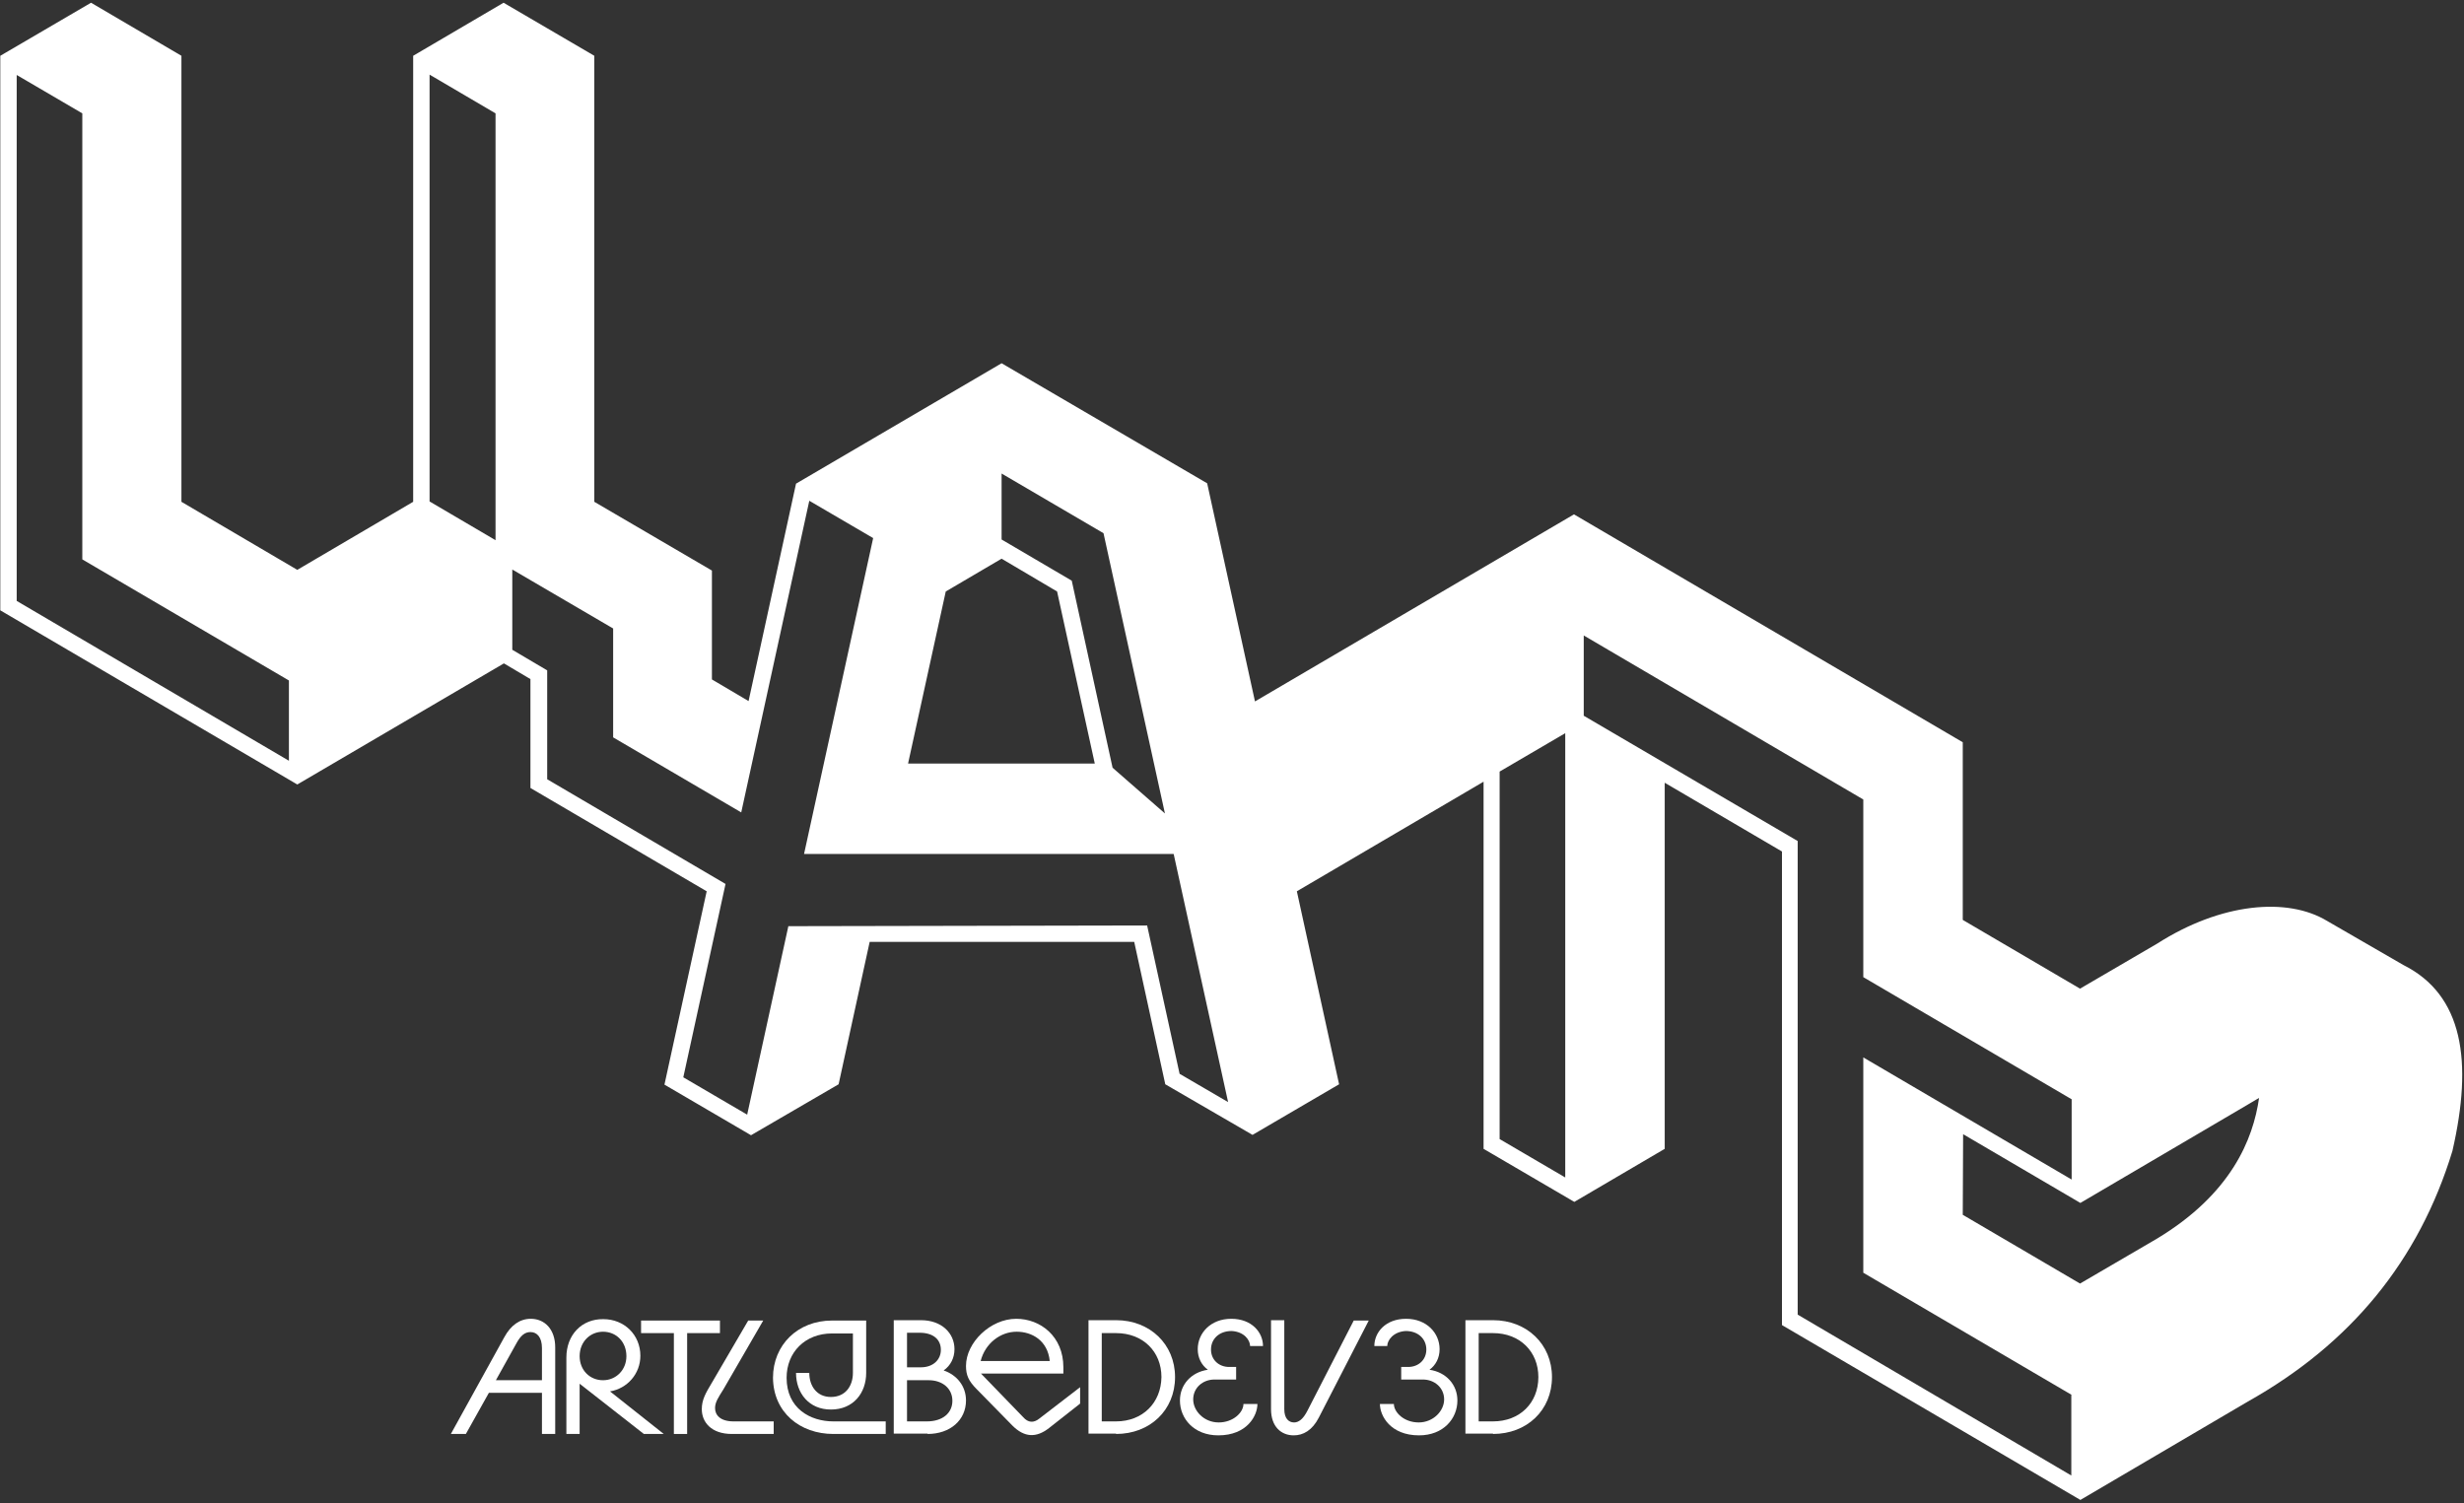 <svg width="518" height="316" viewBox="0 0 518 316" fill="none" xmlns="http://www.w3.org/2000/svg">
<rect x="0" y="0" width="518" height="316" fill="#333333" stroke="none"/>
<path fill-rule="evenodd" clip-rule="evenodd" d="M241.159 194.567L247.982 225.75L258.181 231.693L246.735 179.526H169.035L183.562 113.125L170.136 105.275L155.828 170.795L128.901 155.02V132.129L107.697 119.729V136.604L115.034 140.933V163.825L152.527 185.836L143.649 226.484L157.076 234.334L165.733 194.714L241.159 194.567ZM210.563 99.552L231.987 112.098L244.901 171.015L233.895 161.404L225.311 122.077L210.563 113.419V99.552ZM210.563 117.454L222.229 124.351L230.153 160.523H190.9L198.824 124.351L210.563 117.454ZM157.883 238.663L139.687 228.024L148.564 187.377L111.512 165.659V142.767L105.936 139.466L62.5 164.925L0.062 128.313V11.727L19.138 0.574L38.141 11.727V105.495L62.5 119.802L86.859 105.495V11.727L105.863 0.574L124.939 11.727V105.495L149.665 119.949V142.841L157.369 147.39L167.347 101.68L210.563 76.367L253.778 101.606L263.83 147.463L330.892 108.136L412.627 156.047V193.393L437.28 207.847L453.495 198.382C466.921 189.798 480.862 188.551 489.226 193.613L505.221 202.858C517.841 209.168 519.895 223.109 515.566 241.965C508.523 265.077 494.142 282.539 472.571 294.645L437.353 315.336L374.621 278.577V179.013L349.968 164.558V241.525L330.965 252.677L311.888 241.525V164.338L272.635 187.377L281.513 227.951L263.317 238.59L244.974 227.951L238.444 198.016H182.829L176.299 227.951L157.883 238.663ZM412.627 255.392L437.28 269.846L453.495 260.381C469.049 250.99 473.672 239.544 474.919 230.813C474.038 231.326 473.158 231.84 472.571 232.207L437.353 252.897L412.7 238.443L412.627 255.392ZM329.057 154.14L315.263 162.211V239.47L329.057 247.541V154.14ZM435.519 293.251L391.716 267.571V222.302L435.519 247.981V231.106L391.716 205.426V168.08L332.946 133.596V150.471L377.922 176.811V276.376L435.445 310.2V293.251H435.519ZM104.175 23.833L90.308 15.689V105.421L104.175 113.566V23.833ZM17.304 23.833L3.51 15.762V126.332L60.739 159.936V143.061L17.304 117.601V23.833Z" fill="white"/>
<path fill-rule="evenodd" clip-rule="evenodd" d="M313.869 298.824H310.86V280.262H313.869C319.518 280.262 323.407 284.15 323.407 289.506C323.407 294.936 319.518 298.824 313.869 298.824ZM313.869 301.466C320.986 301.466 326.268 296.477 326.268 289.506C326.268 282.61 320.986 277.547 313.869 277.547H308.072V301.392H313.869V301.466Z" fill="white"/>
<path fill-rule="evenodd" clip-rule="evenodd" d="M271.974 301.759C273.955 301.759 275.863 300.732 277.257 298.017L287.749 277.62H284.594L274.909 296.477C273.955 298.384 273.001 299.045 272.047 299.045C270.947 299.045 269.993 298.238 269.993 296.256V277.547H267.205V296.256C267.205 299.925 269.333 301.759 271.974 301.759Z" fill="white"/>
<path fill-rule="evenodd" clip-rule="evenodd" d="M291.638 282.977H288.923C288.923 280.115 291.271 277.254 295.6 277.254C299.928 277.254 302.643 280.262 302.643 283.637C302.643 285.472 301.836 287.012 300.516 287.966C304.037 288.48 306.385 291.121 306.385 294.423C306.385 298.238 303.45 301.76 298.314 301.76C292.298 301.76 290.097 297.651 290.097 295.156H293.032C293.032 296.917 295.159 299.045 298.241 299.045C301.323 299.045 303.597 296.624 303.597 294.203C303.597 291.781 301.616 290.02 299.121 290.02H294.572V287.379H296.04C298.168 287.379 299.855 285.912 299.855 283.711C299.855 281.509 298.168 279.822 295.526 279.822C292.885 279.969 291.638 281.803 291.638 282.977Z" fill="white"/>
<path fill-rule="evenodd" clip-rule="evenodd" d="M262.803 282.977H265.518C265.518 280.115 263.17 277.254 258.841 277.254C254.512 277.254 251.797 280.262 251.797 283.637C251.797 285.472 252.605 287.012 253.925 287.966C250.404 288.48 248.056 291.121 248.056 294.423C248.056 298.238 250.991 301.76 256.126 301.76C262.143 301.76 264.344 297.651 264.344 295.156H261.409C261.409 296.917 259.281 299.045 256.2 299.045C253.118 299.045 250.844 296.624 250.844 294.203C250.844 291.781 252.825 290.02 255.319 290.02H259.868V287.379H258.401C256.273 287.379 254.586 285.912 254.586 283.711C254.586 281.509 256.273 279.822 258.914 279.822C261.629 279.969 262.803 281.803 262.803 282.977Z" fill="white"/>
<path fill-rule="evenodd" clip-rule="evenodd" d="M206.16 286.132C207.113 282.39 210.342 279.969 213.717 279.969C216.945 279.969 220.247 281.803 220.687 286.132H206.16ZM220.54 300.219L227.07 295.083V291.635L218.486 298.238C217.312 299.192 216.138 299.119 215.111 297.945L206.233 288.773H223.549V287.452C223.549 280.922 218.706 277.254 213.643 277.254C208.214 277.254 203.078 282.243 203.078 287.159C203.078 289.067 203.592 290.314 205.353 292.075L212.837 299.706C215.331 302.2 217.826 302.347 220.54 300.219Z" fill="white"/>
<path fill-rule="evenodd" clip-rule="evenodd" d="M175.197 301.467H186.203V298.825H175.197C170.355 298.825 165.365 296.111 165.365 289.654C165.365 284.298 169.254 280.336 174.904 280.336H179.306V288.627C179.306 291.341 177.765 293.689 174.683 293.689C171.675 293.689 170.135 291.341 170.135 288.627H167.346C167.346 292.882 170.061 296.331 174.683 296.331C179.379 296.331 182.094 292.882 182.094 288.627V277.621H174.904C167.713 277.621 162.504 282.757 162.504 289.654C162.577 296.918 168.154 301.467 175.197 301.467Z" fill="white"/>
<path fill-rule="evenodd" clip-rule="evenodd" d="M234.628 298.824H231.62V280.262H234.628C240.278 280.262 244.167 284.15 244.167 289.506C244.093 294.936 240.205 298.824 234.628 298.824ZM234.628 301.466C241.745 301.466 247.028 296.477 247.028 289.506C247.028 282.61 241.745 277.547 234.628 277.547H228.832V301.392H234.628V301.466Z" fill="white"/>
<path fill-rule="evenodd" clip-rule="evenodd" d="M190.679 287.452V280.188H193.32C196.181 280.188 197.796 281.582 197.796 283.783C197.796 285.911 196.108 287.452 193.613 287.452H190.679ZM190.679 298.824V290.167H195.228C198.163 290.167 200.217 291.928 200.217 294.496C200.217 297.064 198.163 298.824 194.861 298.824H190.679ZM195.008 301.466C199.777 301.466 203.078 298.531 203.078 294.422C203.078 291.414 201.171 289.066 198.383 288.112C199.85 287.085 200.657 285.471 200.657 283.637C200.657 280.262 197.942 277.547 193.613 277.547H187.891V301.392H195.008V301.466Z" fill="white"/>
<path fill-rule="evenodd" clip-rule="evenodd" d="M162.725 298.825H154.214C151.352 298.825 150.325 297.431 150.325 296.037C150.325 294.79 150.986 293.836 152.086 292.075L160.45 277.621H157.295L149.665 290.681C148.344 292.882 147.537 294.276 147.537 296.257C147.537 298.972 149.518 301.467 153.847 301.467H162.652V298.825H162.725Z" fill="white"/>
<path fill-rule="evenodd" clip-rule="evenodd" d="M134.771 277.621V280.263H141.667V301.467H144.456V280.263H151.352V277.621H134.771Z" fill="white"/>
<path fill-rule="evenodd" clip-rule="evenodd" d="M119.068 285.4V301.468H121.856V290.903L135.357 301.468H139.539L128.24 292.517C131.835 291.93 134.623 288.849 134.623 285.033C134.623 280.631 131.248 277.329 126.846 277.329C122.297 277.256 119.068 280.631 119.068 285.4ZM126.772 279.971C129.56 279.971 131.688 282.098 131.688 285.107C131.688 288.041 129.487 290.169 126.772 290.169C123.984 290.169 121.856 288.041 121.856 285.107C121.856 282.098 124.058 279.971 126.772 279.971Z" fill="white"/>
<path fill-rule="evenodd" clip-rule="evenodd" d="M104.248 290.167L108.577 282.39C109.457 280.776 110.338 280.042 111.512 280.042C112.906 280.042 113.933 281.143 113.933 283.417V290.167H104.248ZM111.585 277.254C109.311 277.254 107.403 278.575 106.009 281.143L94.783 301.466H97.938L102.781 292.809H113.933V301.466H116.721V283.27C116.721 279.382 114.447 277.254 111.585 277.254Z" fill="white"/>
</svg>
